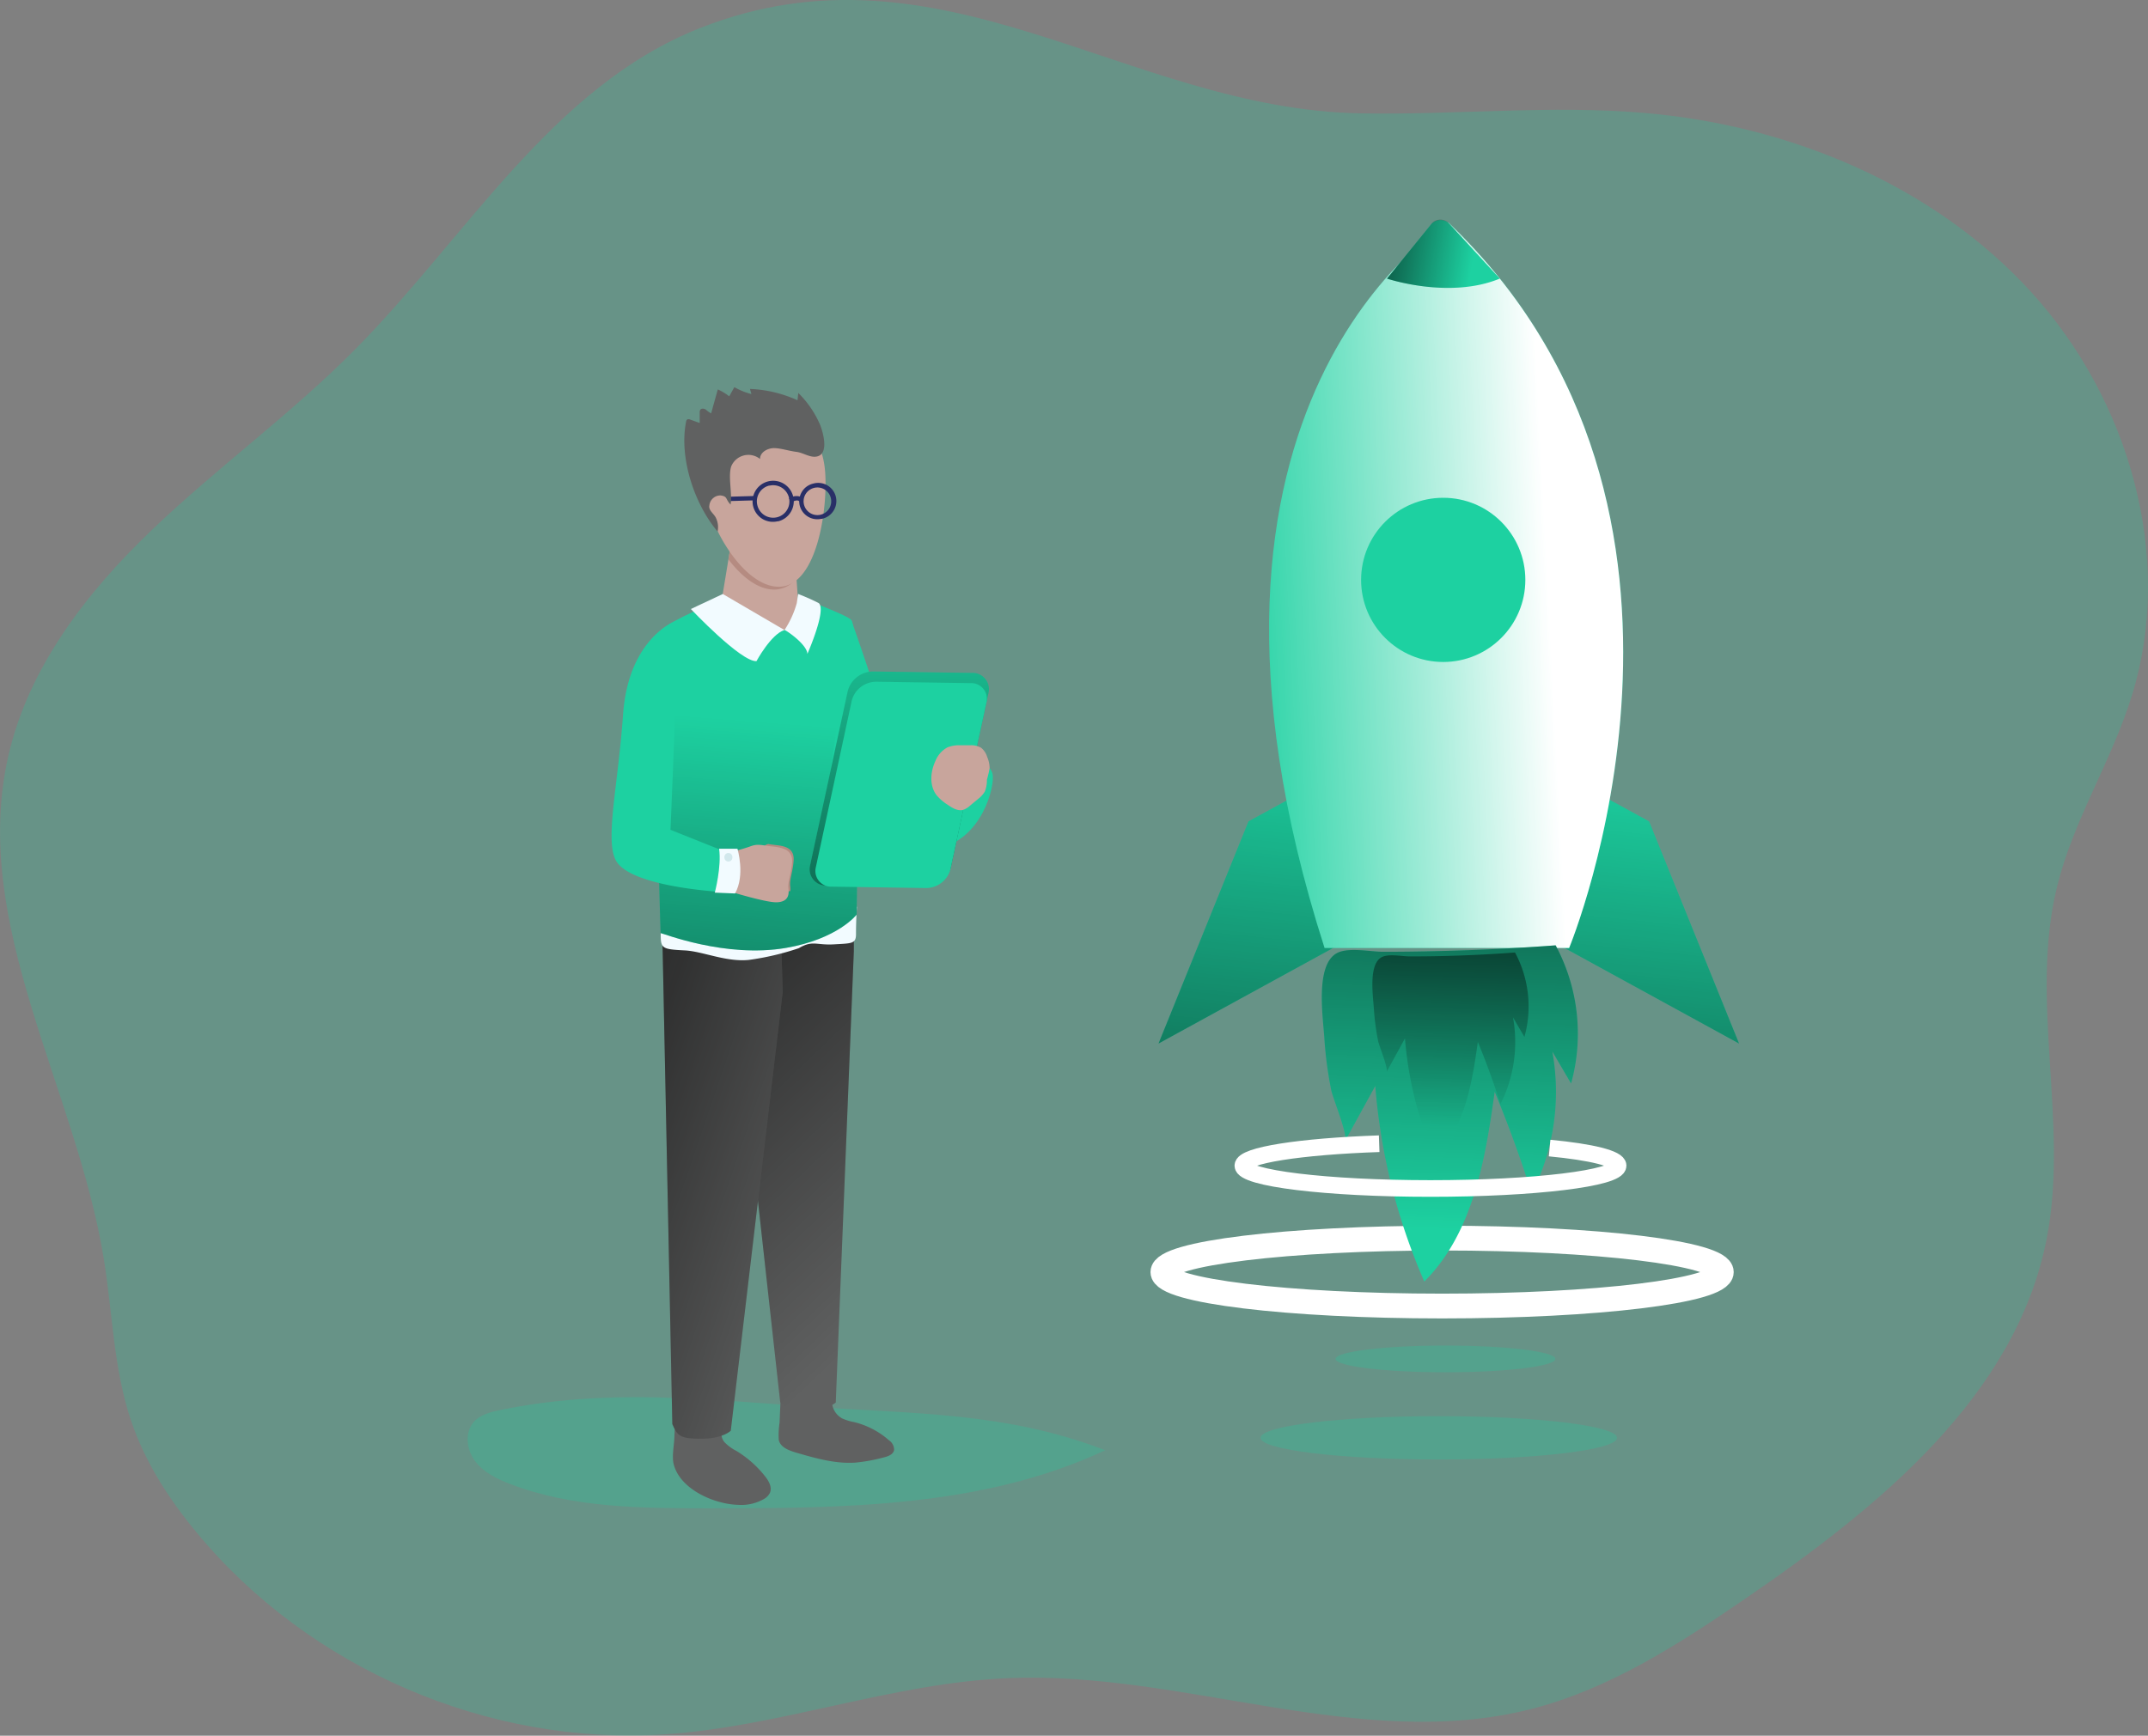<svg id="Layer_1" data-name="Layer 1" xmlns="http://www.w3.org/2000/svg" xmlns:xlink="http://www.w3.org/1999/xlink" viewBox="0 0 538.05 434.89"><rect x="0" y="0" width="538.05" height="434.89" fill="#808080" stroke="none"/><defs><linearGradient id="linear-gradient" x1="320.77" y1="182.33" x2="298.92" y2="397.3" gradientUnits="userSpaceOnUse"><stop offset="0" stop-color="#010101" stop-opacity="0"/><stop offset="0.95" stop-color="#010101"/></linearGradient><linearGradient id="linear-gradient-2" x1="417.47" y1="192.15" x2="395.63" y2="407.12" xlink:href="#linear-gradient"/><linearGradient id="linear-gradient-3" x1="244.82" y1="339.43" x2="119.45" y2="208.68" xlink:href="#linear-gradient"/><linearGradient id="linear-gradient-4" x1="227.2" y1="327.83" x2="99.67" y2="284.24" xlink:href="#linear-gradient"/><linearGradient id="linear-gradient-5" x1="204.09" y1="200.01" x2="189.03" y2="393.71" xlink:href="#linear-gradient"/><linearGradient id="linear-gradient-6" x1="236.57" y1="168.89" x2="242.31" y2="329.24" xlink:href="#linear-gradient"/><linearGradient id="linear-gradient-7" x1="320.61" y1="169.62" x2="404.94" y2="165.25" gradientUnits="userSpaceOnUse"><stop offset="0" stop-color="#fff" stop-opacity="0"/><stop offset="0.95" stop-color="#fff"/></linearGradient><linearGradient id="linear-gradient-8" x1="374.52" y1="327.37" x2="379.77" y2="151.73" xlink:href="#linear-gradient"/><linearGradient id="linear-gradient-9" x1="375.31" y1="301.44" x2="378.5" y2="194.31" xlink:href="#linear-gradient"/><linearGradient id="linear-gradient-10" x1="381.9" y1="84.53" x2="341.71" y2="77.54" xlink:href="#linear-gradient"/></defs><title>StartUP 1</title><path d="M188.15,26.44C151.29,41.05,129.9,78.59,102,106.79,86,123,67.45,136.38,51,152.12S20,186.72,15,208.92C5.49,251,32,292.1,38.94,334.68c2.21,13.6,2.44,27.63,6.85,40.67,3.49,10.32,9.49,19.65,16.43,28,28.11,34.06,73.1,53.47,117.17,50.55,29.07-1.93,57-12.88,86.15-14.09,43.93-1.83,88.27,18.57,130.88,7.76,19.65-5,37.05-16.25,53.77-27.71,33.18-22.75,67.72-50.65,75.43-90.14,5.66-29-4.42-59.57,2.61-88.26,4.08-16.65,13.67-31.44,18.73-47.82,10.75-34.73-.73-74.24-25.22-101.11s-60.43-41.71-96.65-44.86c-23.75-2.07-47.65.54-71.49.08C295.42,46.69,248.52,2.51,188.15,26.44Z" transform="translate(-12.95 -19.35)" fill="#1dd1a1" opacity="0.24" style="isolation:isolate"/><path d="M138.42,372.6c-2.48.5-5.12,1.15-6.79,3-2.35,2.68-1.82,7,.33,9.85s5.5,4.47,8.82,5.74c15.64,6,32.82,6.05,49.56,6.07,33.79,0,68.86-.2,99.46-14.55-24.73-9.55-47.76-9.08-73.5-10.9C189.52,370,165.21,367.12,138.42,372.6Z" transform="translate(-12.95 -19.35)" fill="#1dd1a1" opacity="0.24" style="isolation:isolate"/><polygon points="328.63 197.09 312.73 205.8 290.19 261.47 337.91 235.34 328.63 197.09" fill="#1dd1a1"/><polygon points="397.18 197.09 413.08 205.8 435.62 261.47 387.9 235.34 397.18 197.09" fill="#1dd1a1"/><polygon points="328.63 197.09 312.73 205.8 290.19 261.47 337.91 235.34 328.63 197.09" fill="url(#linear-gradient)"/><polygon points="397.18 197.09 413.08 205.8 435.62 261.47 387.9 235.34 397.18 197.09" fill="url(#linear-gradient-2)"/><path d="M221.52,369a5,5,0,0,0,2.36,5.73,13.17,13.17,0,0,0,3.05.94,20.53,20.53,0,0,1,8.7,4.55,2.85,2.85,0,0,1,1.28,2.46c-.23,1.11-1.53,1.58-2.63,1.84a42.55,42.55,0,0,1-7.06,1.29c-4.85.33-9.65-1-14.33-2.35-1.78-.51-4.46-1.28-4.87-3.35a20.44,20.44,0,0,1,.2-4.27l.31-7.2" transform="translate(-12.95 -19.35)" fill="#606161"/><path d="M193.89,377.59a3.05,3.05,0,0,0,.68,3.25,11.69,11.69,0,0,0,2.85,2.05,26.81,26.81,0,0,1,7.2,6.39c.92,1.17,1.78,2.7,1.2,4.07a3.56,3.56,0,0,1-1.41,1.52,11.44,11.44,0,0,1-6.6,1.52c-5.81-.15-14.4-3.78-16.08-10.07-.53-1.95.05-4.62.13-6.63l.21-4.85" transform="translate(-12.95 -19.35)" fill="#606161"/><path d="M226.82,257.77l-4.52,113a10.69,10.69,0,0,1-6,2.07c-4.17.24-4.92.54-7.92-2.19L195.28,252.14l31.54-.66Z" transform="translate(-12.95 -19.35)" fill="#606161"/><path d="M226.82,257.77l-4.52,113a10.69,10.69,0,0,1-6,2.07c-4.17.24-4.92.54-7.92-2.19L195.28,252.14l31.54-.66Z" transform="translate(-12.95 -19.35)" fill="url(#linear-gradient-3)"/><path d="M209,267.92l-13,109.9s-1.88,1.93-7,2c-5.81.07-6.34-.72-7.64-3.66L178.79,250.1l29.85,5.09Z" transform="translate(-12.95 -19.35)" fill="#606161"/><path d="M209,267.92l-13,109.9s-1.88,1.93-7,2c-5.81.07-6.34-.72-7.64-3.66L178.79,250.1l29.85,5.09Z" transform="translate(-12.95 -19.35)" fill="url(#linear-gradient-4)"/><path d="M213.05,256.92a67.38,67.38,0,0,1-12.53,2.94c-5.65.58-11.57-2.15-16-2.38-5.91-.3-6.07-.49-6.07-4.34,0-1.94,49.14-6.59,49.14-6.59s-.23,3.55-.22,6.83c0,2.46-1.05,2.32-5.52,2.58S216.52,254.86,213.05,256.92Z" transform="translate(-12.95 -19.35)" fill="#f2fbff"/><path d="M193.66,170.16s-8.24,2.14-14.12,6.42c-3.63,2.64-1.12,76.56-1.12,76.56.36-.06,16.15,6.34,31.42,3.71,13-2.24,17.69-8.34,17.69-8.34s1.17-70.93-1.36-73.84c-1.12-1.3-13.49-5.87-13.49-5.87S207.28,176.92,193.66,170.16Z" transform="translate(-12.95 -19.35)" fill="#1dd1a1"/><path d="M193.66,170.16s-8.24,2.14-14.12,6.42c-3.63,2.64-1.12,76.56-1.12,76.56.36-.06,16.15,6.34,31.42,3.71,13-2.24,17.69-8.34,17.69-8.34s1.17-70.93-1.36-73.84c-1.12-1.3-13.49-5.87-13.49-5.87S207.28,176.92,193.66,170.16Z" transform="translate(-12.95 -19.35)" fill="url(#linear-gradient-5)"/><path d="M196.36,153.74l-2.7,16.42s6,8.84,13.67,7.52,5.74-4.88,5.74-4.88l-1-13.87S205.18,160.14,196.36,153.74Z" transform="translate(-12.95 -19.35)" fill="#c8a59c"/><path d="M195.41,159.5l1-5.76c8.82,6.4,13.4,3.68,13.4,3.68l2.13,7.45a7.14,7.14,0,0,1-4.54,2.18C203.12,167.35,198.84,164,195.41,159.5Z" transform="translate(-12.95 -19.35)" fill="#b58b81"/><path d="M194,168.18l-8,3.76S198.6,185.26,202.44,185c0,0,3.63-6.74,7-7.8Z" transform="translate(-12.95 -19.35)" fill="#f2fbff"/><path d="M212.53,170.47a23.58,23.58,0,0,1-3.06,6.72c.75.29,5.64,3.7,5.72,6,0,0,4.86-11,2.85-12.73a52.4,52.4,0,0,0-5.17-2.29Z" transform="translate(-12.95 -19.35)" fill="#f2fbff"/><path d="M182.79,174.63s-12.37,4-13.77,23.75c-1.28,18-4.5,31.07-1.88,36.4,3.41,6.95,27.26,8.1,27.26,8.1a25.38,25.38,0,0,0-.43-10.4l-13.07-5.22S183,177.71,182.79,174.63Z" transform="translate(-12.95 -19.35)" fill="#1dd1a1"/><path d="M189.45,141.78c.65,9.11,10,25.21,19.1,24.56s11.75-19.5,11.1-28.61-5.76-14.28-14.88-13.63A16.54,16.54,0,0,0,189.45,141.78Z" transform="translate(-12.95 -19.35)" fill="#c8a59c"/><path d="M210.9,241.45c-.22-1.74.6-3.41.84-6.37s-1.68-3.73-4.49-4c-.77-.09-1.37-.18-1.88-.26-2.62.63-.53,3.81-.39,6s-.35,5.33.41,6c.32.29,2.73.16,5.52-.2A4.75,4.75,0,0,0,210.9,241.45Z" transform="translate(-12.95 -19.35)" fill="#b58b81"/><path d="M212.63,156.93s-.25-.23-2.16-.09a27.94,27.94,0,0,1-6.77-.48c-1.47-.37-2.17-.14-2,1.83s1.71,3.72,5.57,3.93c4.33.23,6.15-1.4,6.49-3.35C214,157.36,213.11,156.89,212.63,156.93Z" transform="translate(-12.95 -19.35)" fill="#c8a59c"/><path d="M196,232.79a39.42,39.42,0,0,0,4.79-1.34c2.06-.78,2.71-.32,5.73,0s5.09,1.09,4.83,4.12-1.13,4.73-.9,6.5-.32,3.29-3,3.35S196,242.78,196,242.78" transform="translate(-12.95 -19.35)" fill="#c8a59c"/><path d="M193.08,232h4.59s2,6.62-.6,11.21L192,243S193.72,236.56,193.08,232Z" transform="translate(-12.95 -19.35)" fill="#f2fbff"/><ellipse cx="182.45" cy="214.79" rx="1.01" ry="1.07" fill="#d2e8ec"/><path d="M213.29,146.08h0a4.53,4.53,0,0,1,.49-3.45,4.46,4.46,0,0,1,2.78-2.09,4.55,4.55,0,1,1,2.28,8.8l-.16,0A4.55,4.55,0,0,1,213.29,146.08Zm3.54-4.48a3.46,3.46,0,0,0-2.48,4.21h0a3.46,3.46,0,1,0,2.6-4.24Z" transform="translate(-12.95 -19.35)" fill="#292f67"/><path d="M204,149.41a5.14,5.14,0,0,1-2.38-3.16h0a5.16,5.16,0,1,1,6.3,3.71l-.19,0A5.09,5.09,0,0,1,204,149.41Zm1.6-8.39a4.06,4.06,0,0,0-2.92,5,4.07,4.07,0,1,0,3.07-5Z" transform="translate(-12.95 -19.35)" fill="#292f67"/><path d="M213.17,145l1.05-.31a1.47,1.47,0,0,0-.88-.93,3.28,3.28,0,0,0-2.74.47l.52,1c1.07-.58,1.59-.52,1.8-.43A.43.43,0,0,1,213.17,145Z" transform="translate(-12.95 -19.35)" fill="#292f67"/><polygon points="189.1 125.36 189.06 124.27 182.82 124.45 182.87 125.54 189.1 125.36" fill="#292f67"/><path d="M226.17,174.67s6.91,19.26,11.21,34.87,17,.27,17,.27,7-.27,7.26,4-4,18-16.14,18.3-25-15.61-25-15.61Z" transform="translate(-12.95 -19.35)" fill="#1dd1a1"/><path d="M244.76,241.59l-24.69-.36a4.09,4.09,0,0,1-4.2-5.07l9.43-43.65a6.59,6.59,0,0,1,6.35-4.92l24.69.36a4.08,4.08,0,0,1,4.2,5.07l-9.42,43.65A6.6,6.6,0,0,1,244.76,241.59Z" transform="translate(-12.95 -19.35)" fill="#1dd1a1"/><path d="M244.76,241.59l-24.69-.36a4.09,4.09,0,0,1-4.2-5.07l9.43-43.65a6.59,6.59,0,0,1,6.35-4.92l24.69.36a4.08,4.08,0,0,1,4.2,5.07l-9.42,43.65A6.6,6.6,0,0,1,244.76,241.59Z" transform="translate(-12.95 -19.35)" fill="url(#linear-gradient-6)"/><path d="M244.93,241.85l-23.62-.35a3.92,3.92,0,0,1-4-4.86l9-41.77a6.33,6.33,0,0,1,6.09-4.71l23.63.35a3.91,3.91,0,0,1,4,4.86l-9,41.77A6.33,6.33,0,0,1,244.93,241.85Z" transform="translate(-12.95 -19.35)" fill="#1dd1a1"/><path d="M260.84,211.82a7.43,7.43,0,0,0-.61-2.81,4.67,4.67,0,0,0-1.52-2.3,5,5,0,0,0-2.64-.64c-.93,0-1.87,0-2.8,0a7.88,7.88,0,0,0-3,.54,6.64,6.64,0,0,0-3,3.39c-1.28,2.73-1.55,6.2.28,8.59a11.93,11.93,0,0,0,2.82,2.42c1.15.79,2.5,1.62,3.85,1.25a4.75,4.75,0,0,0,1.72-1.06l2-1.66a6.57,6.57,0,0,0,1.7-1.87,7.62,7.62,0,0,0,.52-2.95A29.63,29.63,0,0,0,260.84,211.82Z" transform="translate(-12.95 -19.35)" fill="#c8a59c"/><path d="M218.43,125.92a24.86,24.86,0,0,0-5.52-8.11l-.19,1.83a31.7,31.7,0,0,0-11.91-2.84l.36,1.28a16.5,16.5,0,0,1-4.27-1.73l-1.29,2.3a13.21,13.21,0,0,0-2.86-1.73l-1.67,6a6.18,6.18,0,0,1-1.3-.93c-.44-.3-1.15-.39-1.43.06a1.29,1.29,0,0,0-.13.7l0,2.58-2.46-.88a.79.79,0,0,0-.67,0,.78.78,0,0,0-.28.55c-1.79,8.94,2,20.57,7.89,27.52a5.28,5.28,0,0,0-.32-3.19c-.49-1.28-2-2-1.74-3.35a2.78,2.78,0,0,1,2.75-2.5c1.91.22,1.2.92,2.56,2.28.48-2.65-.67-7,.16-9.55a4.65,4.65,0,0,1,7.23-1.85c-.06-1.7,1.94-2.79,3.64-2.73s3.63.71,5.43.93c1.53.18,3.1,1.25,4.57,1.23C220.76,133.73,219.24,128.05,218.43,125.92Z" transform="translate(-12.95 -19.35)" fill="#606161"/><ellipse cx="362.07" cy="340.48" rx="27.53" ry="3.35" fill="#1dd1a1" opacity="0.24" style="isolation:isolate"/><ellipse cx="360.4" cy="360.25" rx="44.65" ry="5.43" fill="#1dd1a1" opacity="0.24" style="isolation:isolate"/><ellipse cx="361.23" cy="318.72" rx="69.94" ry="8.51" fill="none" stroke="#fff" stroke-miterlimit="10" stroke-width="6.21" style="isolation:isolate"/><path d="M375.74,75.1s-75.15,44.13-31,181.76H406S451.48,147.34,375.74,75.1Z" transform="translate(-12.95 -19.35)" fill="#1dd1a1"/><path d="M375.74,75.1s-75.15,44.13-31,181.76H406S451.48,147.34,375.74,75.1Z" transform="translate(-12.95 -19.35)" fill="url(#linear-gradient-7)"/><circle cx="361.51" cy="145.29" r="20.57" fill="#1dd1a1"/><path d="M349.88,305.21l7.56-13.77a152.3,152.3,0,0,0,12.28,49c12.21-12.15,15.27-30.49,17.63-47.55q5.2,12.56,9.29,25.53a56.61,56.61,0,0,0,5.15-35.6l4.7,8a46.78,46.78,0,0,0-3.87-34.61q-14.56,1.08-29.18,1.43-7,.18-14.06.18c-3.09,0-8.78-1.21-11.6.36-5.42,3-3.44,15.93-3.1,21.24a97.42,97.42,0,0,0,1.73,13.07C346.82,294.52,350.65,303.81,349.88,305.21Z" transform="translate(-12.95 -19.35)" fill="#1dd1a1"/><path d="M349.88,305.21l7.56-13.77a152.3,152.3,0,0,0,12.28,49c12.21-12.15,15.27-30.49,17.63-47.55q5.2,12.56,9.29,25.53a56.61,56.61,0,0,0,5.15-35.6l4.7,8a46.78,46.78,0,0,0-3.87-34.61q-14.56,1.08-29.18,1.43-7,.18-14.06.18c-3.09,0-8.78-1.21-11.6.36-5.42,3-3.44,15.93-3.1,21.24a97.42,97.42,0,0,0,1.73,13.07C346.82,294.52,350.65,303.81,349.88,305.21Z" transform="translate(-12.95 -19.35)" fill="url(#linear-gradient-8)"/><path d="M360.28,287.92l4.6-8.4a93,93,0,0,0,7.5,29.88c7.44-7.41,9.31-18.6,10.75-29q3.18,7.67,5.67,15.58a34.56,34.56,0,0,0,3.14-21.72l2.86,4.9A28.51,28.51,0,0,0,392.44,258q-8.88.66-17.79.88-4.29.1-8.58.1c-1.88,0-5.35-.74-7.07.22-3.31,1.85-2.11,9.72-1.9,13a61,61,0,0,0,1.06,8C358.41,281.4,360.74,287.07,360.28,287.92Z" transform="translate(-12.95 -19.35)" fill="url(#linear-gradient-9)"/><path d="M360.38,89.15s15.58,5.25,28.25,0L376.05,75.47a3.09,3.09,0,0,0-4.67.14Z" transform="translate(-12.95 -19.35)" fill="#1dd1a1"/><path d="M360.38,89.15s15.58,5.25,28.25,0L375.9,75.31a2.9,2.9,0,0,0-4.38.13Z" transform="translate(-12.95 -19.35)" fill="url(#linear-gradient-10)"/><path d="M401.11,307c10.48,1,17.16,2.63,17.16,4.41,0,3.16-21,5.72-47,5.72s-47-2.56-47-5.72c0-2.61,14.44-4.82,34.15-5.5" transform="translate(-12.95 -19.35)" fill="none" stroke="#fff" stroke-miterlimit="10" stroke-width="4.17" style="isolation:isolate"/></svg>